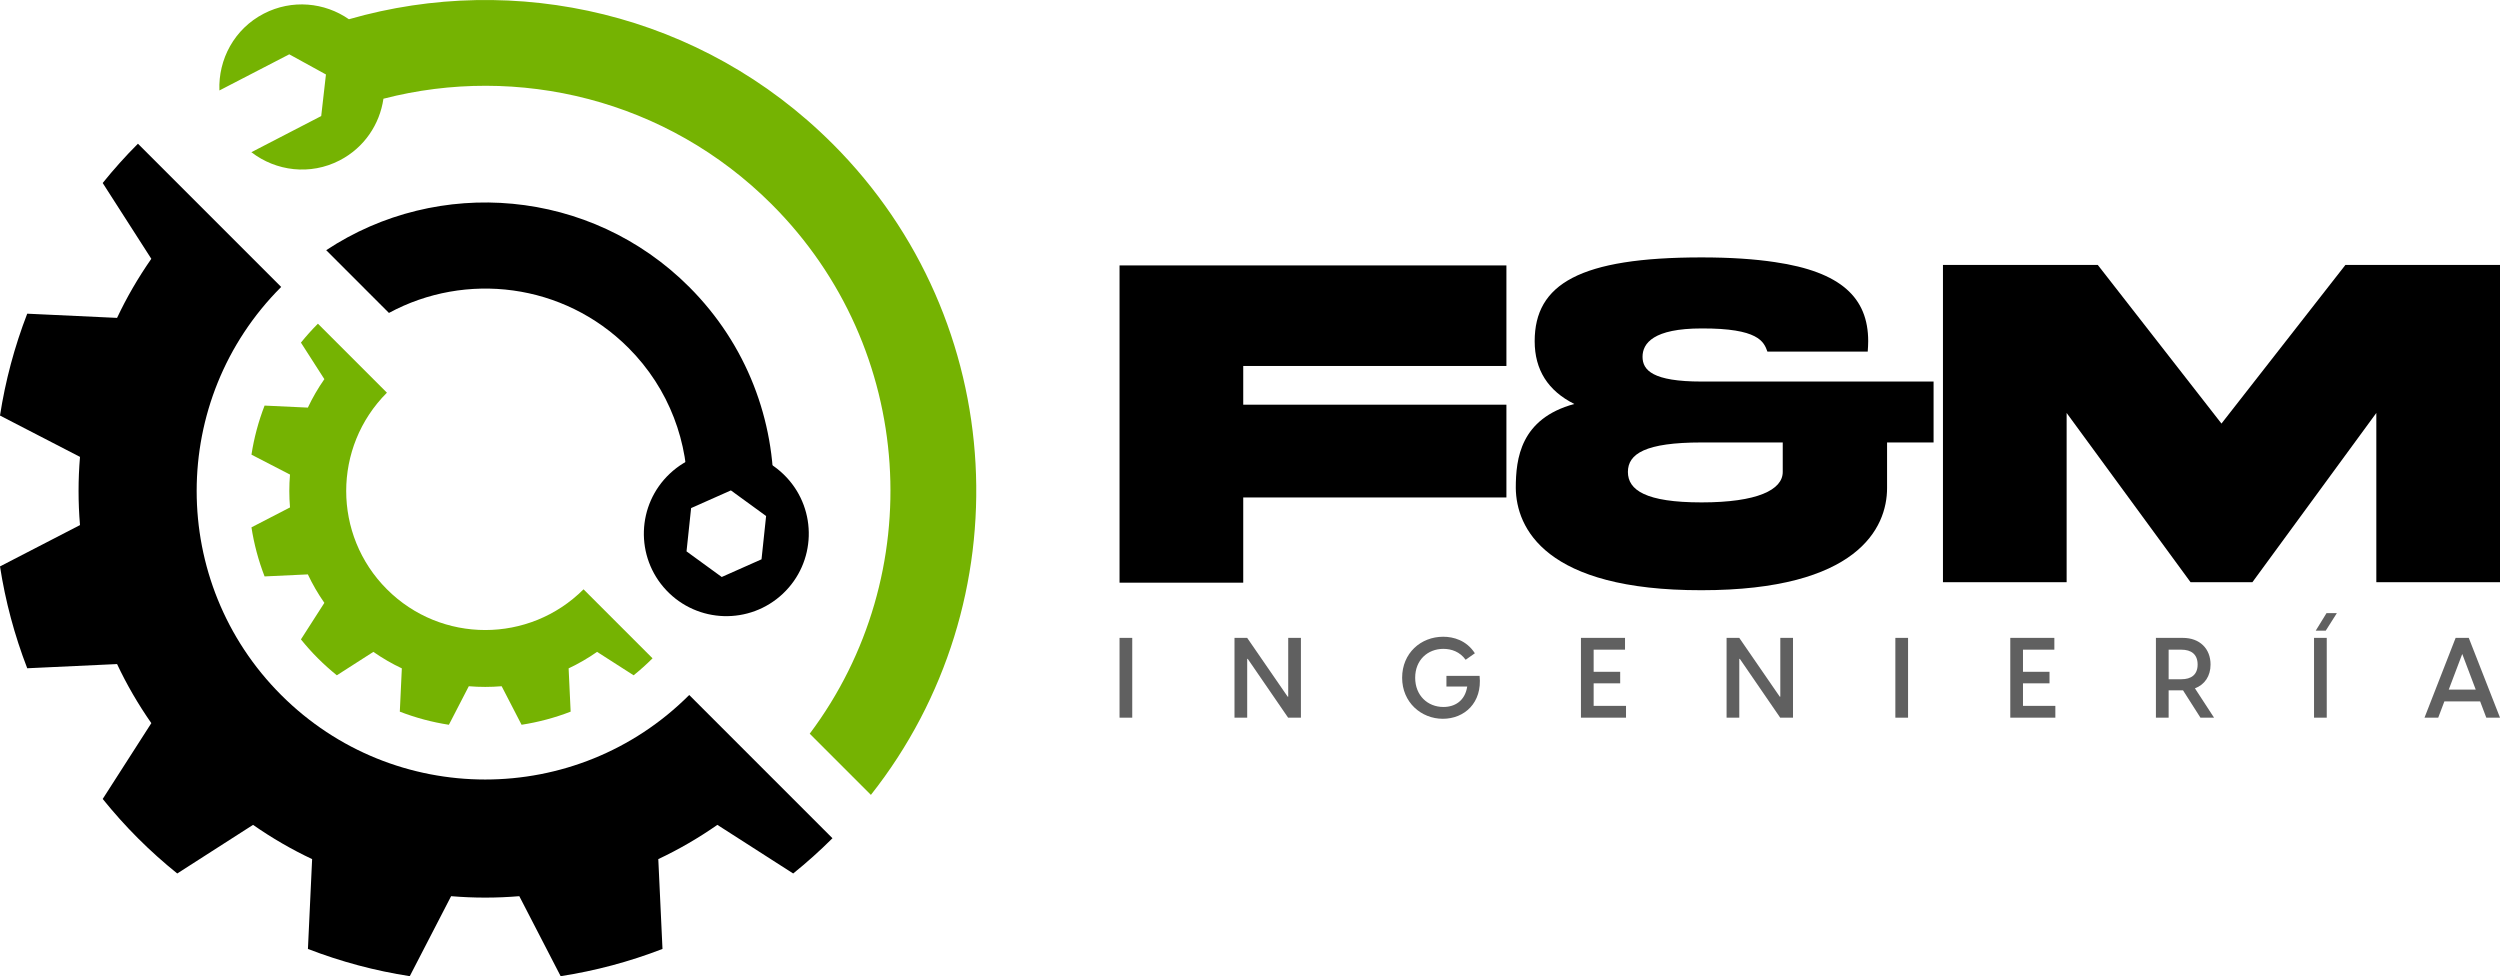 <?xml version="1.0" encoding="UTF-8"?>
<svg id="Camada_2" data-name="Camada 2" xmlns="http://www.w3.org/2000/svg" viewBox="0 0 1680.78 656.31">
  <defs>
    <style>
      .cls-1, .cls-2, .cls-3 {
        stroke-width: 0px;
      }

      .cls-2 {
        fill: #606060;
      }

      .cls-3 {
        fill: #75b302;
      }
    </style>
  </defs>
  <g id="Camada_1-2" data-name="Camada 1">
    <g>
      <g>
        <path class="cls-1" d="m189.04,467.27c-75.76-75.76-75.76-198.59,0-274.35l-96.3-96.3c-8.47,8.47-16.35,17.3-23.7,26.41l32.69,50.97c-8.86,12.72-16.57,25.99-23.03,39.72l-60.4-2.82C9.72,233.13,3.6,256.09,0,279.38l53.78,27.79c-1.28,15.26-1.28,30.6,0,45.85L0,380.81c3.6,23.28,9.72,46.24,18.31,68.47l60.4-2.82c6.45,13.73,14.16,27,23.03,39.72l-32.69,50.97c7.36,9.11,15.23,17.95,23.7,26.41,8.47,8.47,17.3,16.35,26.41,23.7l50.97-32.69c12.72,8.86,25.99,16.57,39.72,23.02l-2.82,60.4c22.23,8.59,45.19,14.71,68.47,18.31l27.79-53.78c15.26,1.28,30.6,1.28,45.85,0l27.79,53.78c23.28-3.6,46.24-9.72,68.47-18.31l-2.82-60.4c13.73-6.45,27-14.16,39.72-23.02l50.97,32.69c9.11-7.36,17.94-15.23,26.41-23.7l-96.3-96.3c-75.76,75.76-198.59,75.76-274.35,0Z"/>
        <path class="cls-3" d="m260.13,396.18c-36.5-36.5-36.5-95.67,0-132.17l-46.39-46.39c-4.08,4.08-7.87,8.33-11.42,12.72l15.75,24.56c-4.27,6.13-7.98,12.52-11.09,19.14l-29.1-1.36c-4.14,10.71-7.09,21.77-8.82,32.99l25.91,13.39c-.61,7.35-.62,14.74,0,22.09l-25.91,13.39c1.73,11.22,4.68,22.28,8.82,32.99l29.1-1.36c3.11,6.61,6.82,13.01,11.09,19.14l-15.75,24.56c3.54,4.39,7.34,8.65,11.42,12.72,4.08,4.08,8.33,7.87,12.72,11.42l24.56-15.75c6.13,4.27,12.52,7.98,19.14,11.09l-1.36,29.1c10.71,4.14,21.77,7.09,32.99,8.82l13.39-25.91c7.35.62,14.74.61,22.09,0l13.39,25.91c11.22-1.74,22.28-4.68,32.99-8.82l-1.36-29.1c6.61-3.11,13.01-6.82,19.14-11.09l24.56,15.75c4.39-3.54,8.65-7.34,12.72-11.42l-46.39-46.39c-36.5,36.5-95.67,36.5-132.17,0Z"/>
        <path class="cls-3" d="m559.69,96.62C471.66,8.59,346.31-19.24,234.58,12.94c-16.37-11.37-38.31-13.56-57.24-3.76-19.8,10.24-30.68,30.75-29.82,51.64l46.96-24.3,24.66,13.55-3.18,27.96-46.96,24.3c16.56,12.77,39.59,15.74,59.38,5.49,16.55-8.56,26.93-24.3,29.41-41.44,90.35-23.36,190.34.28,261.1,71.04,97.07,97.07,105.54,249.14,25.5,355.86l41.13,41.13c102.37-129.59,93.82-318.16-25.82-437.8Z"/>
        <g>
          <path class="cls-1" d="m261.49,210.39c51.59-27.93,117.39-20.15,160.99,23.45,27.62,27.62,40.76,64.16,39.67,100.35l21.18-12.11,28.54,3.43,8.23,8.24c.95-50.85-17.92-102.01-56.72-140.81-66.34-66.34-168.76-74.57-244.07-24.73l42.18,42.18Z"/>
          <path class="cls-1" d="m528.71,320.83c-20.97-22.31-56.06-23.4-78.37-2.42-22.31,20.97-23.4,56.06-2.42,78.37,20.97,22.31,56.06,23.4,78.37,2.42,22.31-20.97,23.4-56.06,2.42-78.37Zm-43.48,67.09l-23.67-17.22,3.08-29.11,26.75-11.89,23.67,17.22-3.08,29.11-26.75,11.89Z"/>
        </g>
      </g>
      <g>
        <path class="cls-1" d="m752.68,178.45h260.1v67.6h-176.94v26.03h176.94v62.37h-176.94v57.29h-83.16v-213.29Z"/>
        <path class="cls-1" d="m1268.7,328.1c0,26.98-20,68.71-124.73,68.71-105.22.16-124.58-41.9-124.89-68.71,0-19.84,3.17-46.66,39.35-56.5-17.77-8.89-26.65-23.01-26.65-42.21,0-38.4,30.3-56.33,112.19-56.33,19.2,0,35.71,1.1,49.36,3.17,44.44,6.51,62.68,23.96,62.68,53.16,0,2.38-.16,4.76-.32,6.98h-67.44c-2.38-6.66-6.03-15.71-44.28-15.55-32.38,0-39.67,10-39.67,19.04s6.82,16.66,39.67,16.66h156v40.95h-31.27v30.63Zm-70.14-30.63h-54.59c-37.77,0-49.51,7.62-49.51,19.83s12.06,20.47,49.51,20.47,54.59-8.41,54.59-20.47v-19.83Z"/>
        <path class="cls-1" d="m1306.27,178.13h104.1l83.15,106.64,83.32-106.64h103.94v213.29h-83.15v-113.79l-83.32,113.79h-41.57l-83.32-113.79v113.79h-83.15v-213.29Z"/>
        <g>
          <path class="cls-2" d="m752.68,428.85h8.54v53.65h-8.54v-53.65Z"/>
          <path class="cls-2" d="m829.95,428.85h8.54l27.21,39.52h.38v-39.52h8.54v53.65h-8.61l-27.13-39.52h-.38v39.52h-8.54v-53.65Z"/>
          <path class="cls-2" d="m942.67,455.67c0-16.55,12.55-27.58,27.59-27.58,6.88,0,15.64,2.34,21.31,11.11l-6.2,4.37c-3.92-5.44-9.59-7.33-14.96-7.33-10.58,0-18.97,7.48-18.97,19.42s8.39,19.65,18.97,19.65c7.63,0,14.51-4.01,16.02-13.75h-13.98v-7.18h22.3c1.88,18.14-10.21,28.87-24.72,28.87s-27.36-11.04-27.36-27.59Z"/>
          <path class="cls-2" d="m1062.89,428.85h29.63v7.94h-21.09v14.89h17.84v7.71h-17.84v15.18h21.76v7.94h-30.3v-53.65Z"/>
          <path class="cls-2" d="m1160.79,428.85h8.54l27.21,39.52h.38v-39.52h8.54v53.65h-8.61l-27.13-39.52h-.38v39.52h-8.54v-53.65Z"/>
          <path class="cls-2" d="m1274.27,428.85h8.54v53.65h-8.54v-53.65Z"/>
          <path class="cls-2" d="m1351.54,428.85h29.63v7.94h-21.09v14.89h17.84v7.71h-17.84v15.18h21.76v7.94h-30.3v-53.65Z"/>
          <path class="cls-2" d="m1467.67,464.14h-9.67v18.37h-8.55v-53.65h18.14c11.33,0,18.59,7.25,18.59,17.9,0,7.79-3.92,13.53-10.5,16.02l12.85,19.72h-9.14l-11.71-18.37Zm-1.06-7.48c6.57,0,10.88-3.03,10.88-9.9s-4.31-9.97-10.88-9.97h-8.61v19.87h8.61Z"/>
          <path class="cls-2" d="m1555.75,428.85h8.55v53.65h-8.55v-53.65Zm8.39-16.62h6.95l-7.48,11.79h-6.73l7.25-11.79Z"/>
          <path class="cls-2" d="m1659.78,428.85l21.01,53.65h-9.22l-4.15-10.96h-24.03l-4.15,10.96h-9.22l20.93-53.65h8.84Zm4.68,34.76l-9.06-23.95-9.07,23.95h18.14Z"/>
        </g>
      </g>
    </g>
  </g>
</svg>